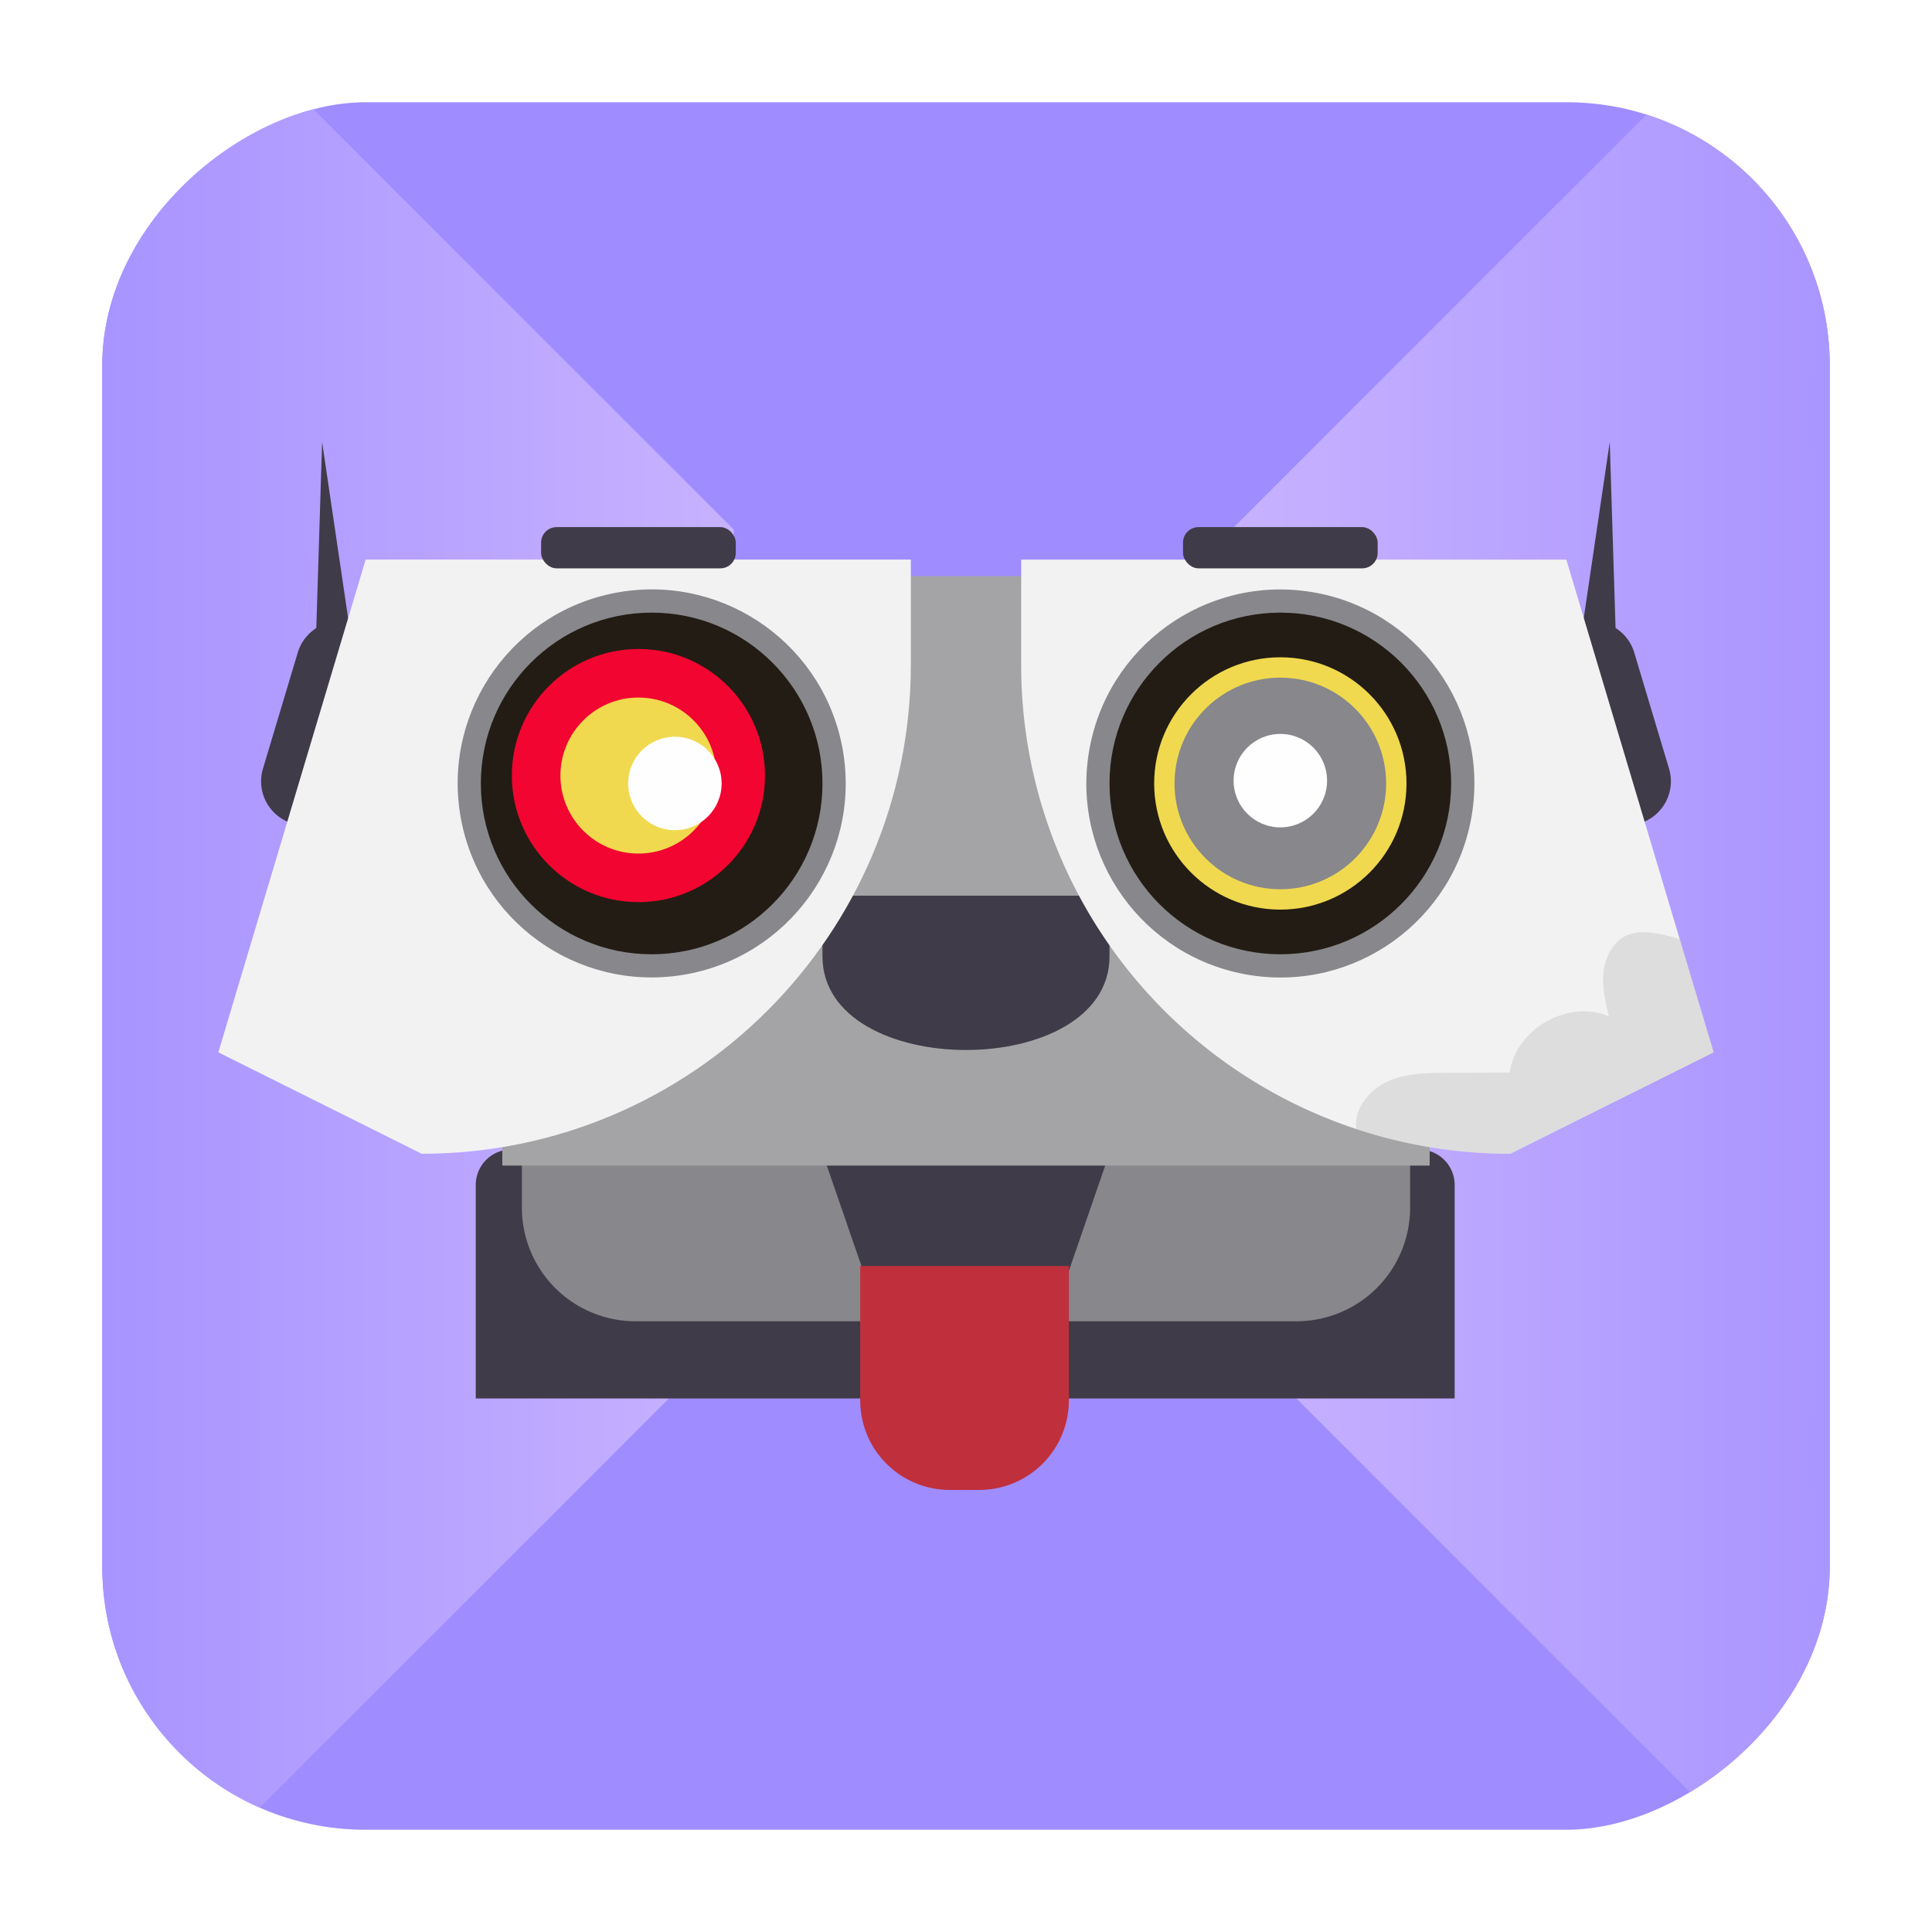 <svg id="Layer_1" data-name="Layer 1" xmlns="http://www.w3.org/2000/svg" xmlns:xlink="http://www.w3.org/1999/xlink" viewBox="0 0 800 800"><defs><style>.cls-1{fill:none;}.cls-2{clip-path:url(#clip-path);}.cls-3{clip-path:url(#clip-path-2);}.cls-4{fill:#9f8cff;}.cls-5{fill:url(#linear-gradient);}.cls-6{fill:url(#linear-gradient-2);}.cls-7{fill:#3f3b48;}.cls-8{fill:#87878c;}.cls-9{fill:#a4a4a6;}.cls-10{fill:#f2f2f2;}.cls-11{fill:#b5b5b5;opacity:0.33;}.cls-12{fill:#231c14;}.cls-13{fill:#f0d94f;}.cls-14{fill:#fefefe;}.cls-15{fill:#f20530;}.cls-16{fill:#bf303c;}</style><clipPath id="clip-path"><rect class="cls-1" x="42.34" y="42.34" width="715.32" height="715.32" rx="108.96" transform="translate(800 0) rotate(90)"/></clipPath><clipPath id="clip-path-2"><rect class="cls-1" width="800" height="800"/></clipPath><linearGradient id="linear-gradient" x1="509.94" y1="396.33" x2="840.22" y2="396.33" gradientUnits="userSpaceOnUse"><stop offset="0" stop-color="#c7b2ff"/><stop offset="1" stop-color="#9f8cff"/></linearGradient><linearGradient id="linear-gradient-2" x1="-4013.5" y1="396.33" x2="-3683.22" y2="396.33" gradientTransform="matrix(-1, 0, 0, 1, -3709.64, 0)" xlink:href="#linear-gradient"/></defs><title>Robot 7</title><g class="cls-2"><g class="cls-3"><rect class="cls-4" x="-44.92" y="-52.84" width="877.21" height="885.14"/><path class="cls-5" d="M819.08-89.83,509.94,219.3V552.22L840.22,882.49S815.12-85.87,819.08-89.83Z"/><path class="cls-6" d="M-5.28-89.83,303.85,219.3V552.22L-26.42,882.49S-1.32-85.87-5.28-89.83Z"/><path class="cls-7" d="M211.68,476h376a14.66,14.66,0,0,1,14.66,14.66v88.41a0,0,0,0,1,0,0H197a0,0,0,0,1,0,0V490.67A14.66,14.66,0,0,1,211.68,476Z"/><path class="cls-8" d="M216.1,418.18H583.9a0,0,0,0,1,0,0v81.87a47.06,47.06,0,0,1-47.06,47.06H263.16a47.06,47.06,0,0,1-47.06-47.06V418.18A0,0,0,0,1,216.1,418.18Z"/><polygon class="cls-7" points="429.21 565.03 370.79 565.03 329.4 445.08 470.6 445.08 429.21 565.03"/><polygon class="cls-7" points="650.83 289.59 666.56 183.05 670.35 304.51 650.83 289.59"/><path class="cls-7" d="M678.83,341l-37.55-.65V253.68L654,258a18.24,18.24,0,0,1,22.71,12.23l14.4,48.05A18.24,18.24,0,0,1,678.83,341Z"/><polygon class="cls-7" points="149.11 289.59 133.38 183.05 129.59 304.51 149.11 289.59"/><path class="cls-7" d="M121.11,341l37.55-.65V253.68L146,258a18.24,18.24,0,0,0-22.71,12.23l-14.4,48.05A18.24,18.24,0,0,0,121.11,341Z"/><rect class="cls-9" x="208" y="238.58" width="384" height="244.07"/><path class="cls-7" d="M459.43,396c0,51.71-118.86,51.71-118.86,0V370.88H459.43Z"/><path class="cls-10" d="M709.59,435.75l-84.2,42A202.32,202.32,0,0,1,422.85,275.23V231.72H648.59l47,157.33Z"/><path class="cls-11" d="M709.59,435.75l-84.2,42a202.41,202.41,0,0,1-63.8-10.25c0-.15,0-.29,0-.43-.82-8.28,5.54-15.92,13.14-19.32s16.19-3.49,24.52-3.52l25.93-.12c2.35-18,24.26-30.48,41-23.27-1.46-6.15-2.93-12.48-2.15-18.76s4.26-12.62,10.14-15c3.85-1.56,8.19-1.23,12.28-.47a66.41,66.41,0,0,1,9.27,2.41Z"/><circle class="cls-8" cx="530.16" cy="324.41" r="80.33" transform="translate(125.01 795.76) rotate(-80.78)"/><circle class="cls-12" cx="530.16" cy="324.41" r="70.73"/><circle class="cls-13" cx="530.16" cy="324.41" r="52.24"/><circle class="cls-8" cx="530.16" cy="324.41" r="43.81"/><circle class="cls-14" cx="530.16" cy="323.25" r="19.35"/><path class="cls-10" d="M90.41,435.75l84.21,42c111.86,0,202.54-90.68,202.54-202.54v-43.5H151.41Z"/><circle class="cls-8" cx="269.84" cy="324.41" r="80.33" transform="translate(-48.48 47.41) rotate(-9.22)"/><circle class="cls-12" cx="269.84" cy="324.41" r="70.73"/><circle class="cls-15" cx="264.36" cy="321.14" r="52.41"/><circle class="cls-13" cx="264.36" cy="321.14" r="32.3"/><circle class="cls-14" cx="279.46" cy="324.41" r="19.35"/><rect class="cls-7" x="224.06" y="218.27" width="80.61" height="17.07" rx="6.42"/><rect class="cls-7" x="489.86" y="218.27" width="80.61" height="17.07" rx="6.42"/><path class="cls-16" d="M356.19,524.23h86.41a0,0,0,0,1,0,0v55.62a37.1,37.1,0,0,1-37.1,37.1H393.29a37.1,37.1,0,0,1-37.1-37.1V524.23a0,0,0,0,1,0,0Z"/></g></g></svg>